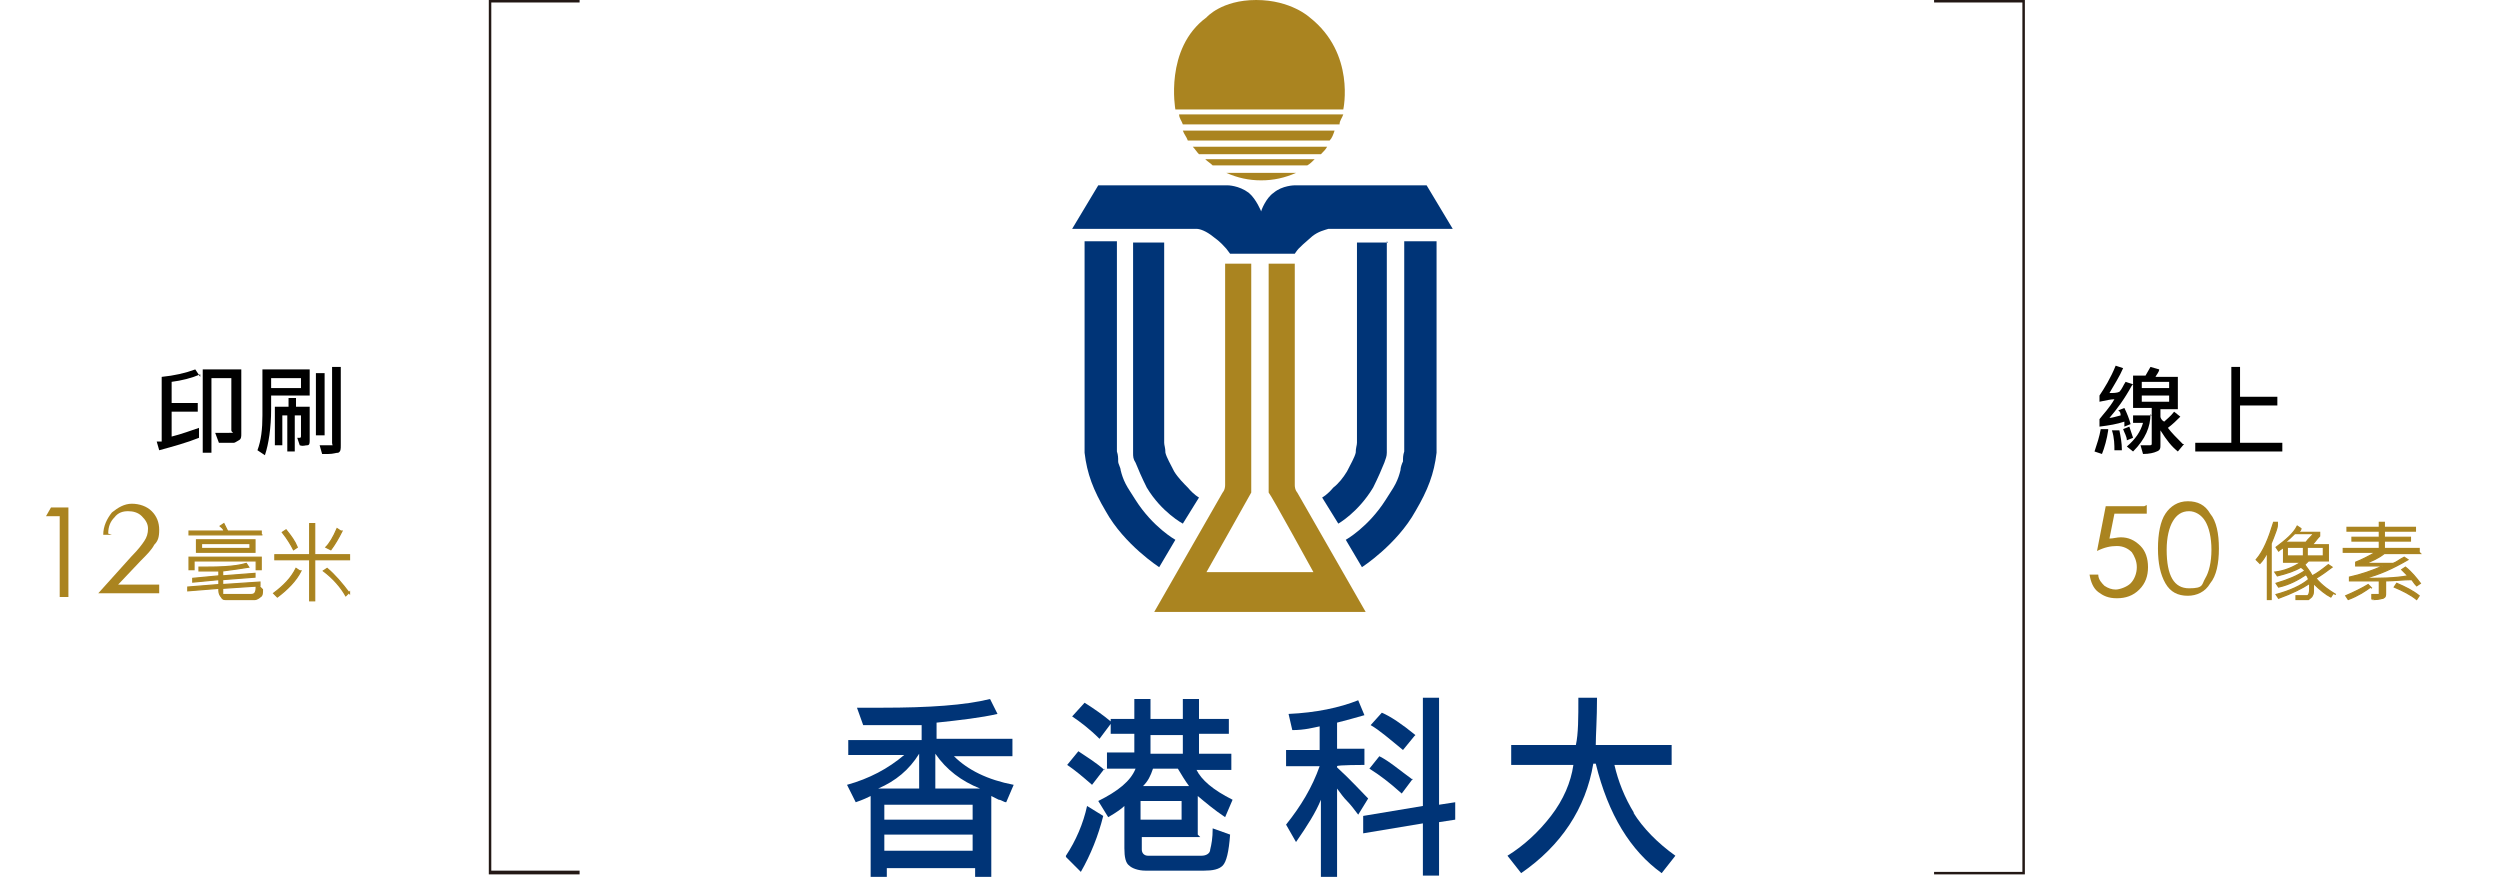 <svg width="201" height="71" viewBox="0 0 201 71" fill="none" xmlns="http://www.w3.org/2000/svg">
<path d="M46.6 70.3H39.3V0H46.6V0.2H39.5V70H46.6V70.2V70.3Z" fill="#231815"/>
<path d="M162.8 70.3H155.5V70.1H162.6V0.2H155.5V0H162.8V70.3Z" fill="#231815"/>
<path d="M4.1 40.8H5.5V48H4.8V41.5H3.7L4.1 40.8Z" fill="#AA8420"/>
<path d="M9 43H8.3C8.3 42.3 8.6 41.7 9 41.2C9.5 40.8 10 40.5 10.6 40.5C11.2 40.5 11.8 40.7 12.2 41.1C12.6 41.5 12.8 42 12.8 42.6C12.8 43.2 12.7 43.5 12.4 43.8C12.2 44.2 11.8 44.6 11.3 45.1L9.5 47H12.8V47.7H7.9L10.6 44.7C11.1 44.2 11.4 43.8 11.6 43.5C11.8 43.2 11.9 42.9 11.9 42.5C11.9 42.1 11.7 41.8 11.4 41.5C11.1 41.2 10.7 41.1 10.3 41.1C9.9 41.1 9.5 41.2 9.2 41.6C8.9 41.9 8.7 42.3 8.7 42.9L9 43Z" fill="#AA8420"/>
<path d="M172.6 40.6V41.3H170L169.6 43.3C169.9 43.3 170.2 43.2 170.5 43.2C171.1 43.2 171.6 43.4 172.1 43.9C172.5 44.3 172.7 44.9 172.7 45.6C172.7 46.3 172.5 46.9 172 47.4C171.5 47.9 170.9 48.1 170.2 48.1C169.5 48.1 169.1 47.9 168.7 47.6C168.3 47.3 168.1 46.8 168 46.2H168.7C168.7 46.6 169 46.9 169.2 47.1C169.5 47.3 169.8 47.4 170.1 47.4C170.4 47.4 171 47.2 171.3 46.9C171.6 46.6 171.8 46.1 171.8 45.6C171.8 45.1 171.6 44.7 171.4 44.4C171.1 44.1 170.7 43.9 170.2 43.9C169.7 43.9 169.2 44 168.6 44.3L169.3 40.7H172.4L172.6 40.6Z" fill="#AA8420"/>
<path d="M175.9 47.9C175.1 47.9 174.5 47.6 174.1 46.9C173.7 46.2 173.5 45.3 173.5 44.1C173.5 42.9 173.7 41.9 174.1 41.3C174.5 40.7 175.1 40.3 175.9 40.3C176.7 40.3 177.3 40.6 177.7 41.3C178.2 41.9 178.4 42.9 178.4 44.1C178.4 45.3 178.2 46.3 177.7 46.9C177.3 47.6 176.6 47.9 175.9 47.9ZM176 41.1C175.4 41.1 175 41.4 174.7 41.9C174.4 42.4 174.2 43.2 174.2 44.2C174.2 46.3 174.8 47.3 176 47.3C177.2 47.3 177 47 177.3 46.5C177.6 46 177.8 45.2 177.8 44.2C177.8 43.2 177.6 42.4 177.3 41.9C177 41.4 176.5 41.1 176 41.1Z" fill="#AA8420"/>
<path d="M81.4 60.6V59.4H75.3V58.1C77.2 57.9 78.9 57.7 80.2 57.4L79.6 56.2C77.6 56.7 74.7 56.9 70.9 56.9C67.1 56.9 69.4 56.9 68.9 56.9L69.4 58.3C70.3 58.3 71.9 58.3 74.1 58.3V59.5H68.2V60.7H72.7C71.4 61.8 69.9 62.6 68.1 63.1L68.8 64.5C69.4 64.3 69.8 64.1 70 64V70.5H71.3V69.8H78.4V70.5H79.7V64C79.9 64.1 80.1 64.2 80.3 64.3C80.5 64.3 80.7 64.5 80.9 64.5L81.5 63.1C79.4 62.7 77.8 61.9 76.7 60.8H81.4V60.6ZM70.6 63.4C72 62.8 73.1 61.9 73.9 60.6V63.4H70.6ZM71.1 64.7H78.2V65.9H71.1V64.7ZM78.2 68.4H71.1V67.1H78.2V68.4ZM78.8 63.4H75.2V60.6C76.1 61.9 77.3 62.8 78.8 63.4Z" fill="#003477"/>
<path d="M96.3 67.1V64C96.9 64.5 97.6 65.1 98.5 65.7L99.1 64.3C97.5 63.5 96.6 62.7 96.2 61.9H99V60.6H96.4V59H98.8V57.8H96.4V56.2H95.1V57.8H92.5V56.2H91.2V57.8H89.3V58C88.7 57.5 88 57 87.2 56.5L86.2 57.6C86.8 58 87.6 58.6 88.4 59.4L89.3 58.2V59H91.2V60.5H89V61.8H91.3C90.9 62.8 89.9 63.6 88.3 64.4L89.1 65.7C89.8 65.3 90.2 65 90.4 64.8V68.2C90.4 68.9 90.5 69.4 90.8 69.6C91 69.8 91.5 70 92.1 70H96.8C97.5 70 98 69.9 98.3 69.6C98.6 69.3 98.8 68.5 98.9 67.1L97.5 66.6C97.5 67.4 97.4 67.9 97.3 68.3C97.3 68.6 97 68.8 96.6 68.8H92.3C92 68.8 91.8 68.6 91.8 68.3V67.3H96.5L96.3 67.1ZM92.5 59.1H95.1V60.6H92.5V59.1ZM92.8 61.8H94.7C95 62.3 95.3 62.8 95.6 63.2H91.9C92.3 62.8 92.5 62.4 92.7 61.8H92.8ZM91.7 65.9V64.4H95V65.9H91.7Z" fill="#003477"/>
<path d="M85.7 68.9L86.9 70.1C87.7 68.7 88.3 67.2 88.7 65.6L87.4 64.8C87.1 66.2 86.5 67.6 85.7 68.8V68.9Z" fill="#003477"/>
<path d="M88.8 61.9C88.1 61.3 87.3 60.8 86.7 60.4L85.8 61.5C86.4 61.9 87 62.4 87.8 63.1L88.8 61.8V61.9Z" fill="#003477"/>
<path d="M113.6 62.7C112.5 61.9 111.7 61.2 110.9 60.8L110.1 61.8C110.9 62.3 111.7 62.9 112.7 63.8L113.6 62.6V62.7Z" fill="#003477"/>
<path d="M115.7 56.1H114.4V64.8L109.6 65.6V67L114.4 66.2V70.4H115.7V66.1L117 65.9V64.5L115.7 64.7V56.2V56.1Z" fill="#003477"/>
<path d="M113.8 59.1C112.7 58.2 111.8 57.6 111.1 57.3L110.2 58.3C110.9 58.7 111.7 59.4 112.8 60.3L113.7 59.2L113.8 59.1Z" fill="#003477"/>
<path d="M107.5 61.6C107.5 61.5 109.7 61.5 109.7 61.5V60.2H107.5V58.1C108.3 57.9 109 57.7 109.7 57.5L109.2 56.3C107.7 56.9 105.8 57.3 103.6 57.4L103.9 58.7C104.9 58.7 105.6 58.5 106.1 58.4V60.3H103.4V61.6H106.1C105.5 63.3 104.6 64.8 103.4 66.3L104.2 67.7C105.1 66.4 105.8 65.3 106.2 64.3V70.5H107.5V63.4C107.8 63.8 108 64.1 108.3 64.4C108.6 64.7 108.9 65.1 109.2 65.5L110 64.2C109.4 63.6 108.6 62.7 107.5 61.7V61.6Z" fill="#003477"/>
<path d="M131.4 65.4C130.6 64.1 130.1 62.8 129.8 61.5H134.4V59.9H128.3C128.3 59.1 128.4 57.8 128.4 56.1H126.9C126.9 57.7 126.9 59 126.7 59.9H121.5V61.5H126.5C126.3 62.9 125.7 64.3 124.7 65.6C123.7 66.9 122.5 68 121.2 68.8L122.3 70.2C125.5 68 127.5 65 128.1 61.4H128.3C129.3 65.5 131.1 68.4 133.6 70.2L134.7 68.8C133.3 67.8 132.1 66.6 131.3 65.3L131.4 65.4Z" fill="#003477"/>
<path d="M109.8 49.2L104.3 39.6C104.3 39.6 104.1 39.4 104.1 39V21.2H102V39.6C102.2 39.8 105.6 46 105.6 46H97C97 46 100.5 39.8 100.6 39.6V21.2H98.5V39C98.5 39.4 98.3 39.6 98.3 39.6L92.8 49.2H109.7H109.8Z" fill="#AA8420"/>
<path d="M108 8.8C108 8.8 109 4.3 105.3 1.4C105.3 1.4 103.8 0 101 0C98.2 0 97 1.4 97 1.4C93.6 3.9 94.5 8.8 94.5 8.8H108Z" fill="#AA8420"/>
<path d="M95 10H107.7C107.7 9.7 107.9 9.5 108 9.2H94.8C94.8 9.5 95 9.7 95.1 10" fill="#AA8420"/>
<path d="M107.4 10.5H95.1C95.2 10.8 95.4 11 95.5 11.3H106.9C107.1 11.1 107.2 10.8 107.3 10.5" fill="#AA8420"/>
<path d="M96.4 12.4H106.2C106.4 12.2 106.6 12 106.7 11.8H95.9C96.1 12 96.2 12.2 96.4 12.4Z" fill="#AA8420"/>
<path d="M97.5 13.3H105.1C105.3 13.2 105.5 13 105.7 12.8H96.9C97.1 13 97.3 13.1 97.5 13.3Z" fill="#AA8420"/>
<path d="M98.6 13.9C99.5 14.3 100.4 14.5 101.4 14.5C102.4 14.5 103.3 14.3 104.2 13.9H98.7H98.6Z" fill="#AA8420"/>
<path d="M114.5 14.9H104.1C104.1 14.9 103.1 14.9 102.4 15.5C101.8 15.9 101.4 16.9 101.4 17C101.4 17 101 16 100.4 15.5C99.6 14.9 98.7 14.9 98.7 14.9H88.3L86.2 18.4H95.7C95.7 18.4 96 18.4 96.2 18.4C96.5 18.4 97 18.6 97.5 19C98.2 19.5 98.4 19.8 98.6 20L98.9 20.4H104.1C104.1 20.4 104.3 20.1 104.4 20C104.6 19.8 104.8 19.6 105.5 19C106 18.6 106.5 18.5 106.8 18.4C107 18.4 107.3 18.4 107.3 18.4H116.8L114.7 14.9H114.5Z" fill="#003477"/>
<path d="M87.2 19.4V35.9C87.2 36.1 87.2 36.2 87.2 36.4C87.4 38.1 87.9 39.4 88.9 41.1C90.4 43.8 93.2 45.6 93.2 45.6L94.5 43.4C94.5 43.4 92.7 42.4 91.3 40.2C91 39.7 90.7 39.3 90.5 38.9C90.3 38.5 90.2 38.2 90.1 37.8C90.1 37.6 89.9 37.3 89.9 37.1C89.9 36.8 89.9 36.6 89.8 36.3V35.8V19.4H87.2Z" fill="#003477"/>
<path d="M91.1 19.4V35.8C91.1 36 91.1 36.1 91.1 36.2C91.1 36.2 91.1 36.3 91.1 36.4C91.1 36.7 91.1 36.9 91.3 37.2C91.5 37.7 91.8 38.4 92.2 39.2C93.4 41.2 95.1 42.1 95.1 42.1L96.4 40C96.4 40 96 39.8 95.5 39.2C95.2 38.9 94.7 38.4 94.4 37.9C94.1 37.3 93.8 36.8 93.7 36.4C93.7 36 93.6 35.8 93.6 35.6V19.5H91.1V19.4Z" fill="#003477"/>
<path d="M115.5 19.4V35.9C115.5 36.1 115.5 36.2 115.5 36.4C115.3 38.1 114.8 39.4 113.8 41.1C112.3 43.8 109.5 45.6 109.5 45.6L108.2 43.4C108.2 43.4 110 42.4 111.4 40.2C111.7 39.7 112 39.3 112.2 38.9C112.4 38.5 112.5 38.2 112.6 37.8C112.6 37.6 112.7 37.3 112.8 37.1C112.8 36.8 112.8 36.6 112.9 36.3V35.8V19.4H115.5Z" fill="#003477"/>
<path d="M111.5 19.4V35.8C111.5 36 111.5 36.1 111.5 36.2C111.5 36.2 111.5 36.3 111.5 36.4C111.5 36.7 111.4 36.9 111.3 37.2C111.1 37.7 110.8 38.4 110.4 39.2C109.2 41.2 107.6 42.1 107.6 42.1L106.3 40C106.3 40 106.7 39.8 107.2 39.2C107.6 38.9 108 38.4 108.3 37.9C108.6 37.3 108.9 36.8 109 36.4C109 36 109.1 35.8 109.1 35.6V19.5H111.6L111.5 19.4Z" fill="#003477"/>
<path d="M16.1 30.1C15.4 30.4 14.6 30.6 13.8 30.7V32.4H15.9V33.1H13.8V35.1C14.6 34.9 15.4 34.6 16 34.4V35.2C15 35.6 13.9 35.9 12.8 36.2L12.6 35.5C12.8 35.5 12.9 35.5 13 35.5V30.3C14 30.2 14.9 30 15.7 29.7L16.1 30.3V30.1ZM19.4 34.9C19.4 35.1 19.4 35.3 19.2 35.4C19 35.5 18.9 35.6 18.8 35.6C18.7 35.6 18.4 35.6 18.1 35.6C17.8 35.6 17.7 35.6 17.6 35.6L17.3 34.8C17.5 34.8 17.8 34.8 18.4 34.8C19 34.8 18.6 34.8 18.6 34.6V30.4H17V36.4H16.3V29.7H19.4V34.8V34.9Z" fill="black"/>
<path d="M24.899 31.8H21.799V32.9C21.799 34.4 21.599 35.7 21.299 36.6L20.699 36.2C20.999 35.4 21.099 34.5 21.099 33.4V29.7H24.899V31.8ZM24.199 31.2V30.4H21.799V31.2H24.199ZM24.899 35.4C24.899 35.6 24.899 35.8 24.699 35.8C24.499 35.8 24.399 35.9 24.099 35.8L23.899 35.2C23.899 35.2 23.899 35.2 23.999 35.2C24.199 35.2 24.199 35.2 24.199 35V33.4H23.699V36.3H23.099V33.4H22.699V35.8H22.099V32.7H23.199V32H23.799V32.7H24.899V35.2V35.4ZM26.099 35H25.399V30H26.099V35ZM27.399 35.8C27.399 36.1 27.399 36.3 27.199 36.4C26.999 36.4 26.799 36.5 26.399 36.5C25.999 36.5 25.999 36.5 25.899 36.5L25.699 35.8C25.899 35.8 26.099 35.8 26.299 35.8C26.499 35.8 26.599 35.8 26.699 35.8C26.799 35.8 26.699 35.8 26.699 35.6V29.5H27.399V35.8Z" fill="black"/>
<path d="M21.1 43H15.2V42.7H18C18 42.5 17.8 42.4 17.7 42.3L18 42.1C18.1 42.3 18.2 42.5 18.3 42.7H21V43H21.1ZM21.1 47.4C21.1 47.7 21.1 47.9 20.9 48C20.8 48.1 20.6 48.2 20.5 48.2H18.2C18 48.2 17.9 48.2 17.8 48C17.7 47.9 17.6 47.7 17.6 47.5V47.3L15.1 47.5V47.2L17.6 47V46.6L15.5 46.8V46.5L17.6 46.3V45.9C17.1 45.9 16.6 45.9 16 45.9V45.6C17.4 45.6 18.8 45.6 19.8 45.3L20 45.6C19.4 45.7 18.7 45.8 17.9 45.9V46.3L20.5 46.1V46.4L17.9 46.6V47L20.9 46.8V47.1L17.9 47.3V47.6C17.9 47.6 17.9 47.7 17.9 47.8C17.9 47.8 18 47.8 18.1 47.8H20.2C20.5 47.8 20.6 47.6 20.6 47.2H20.9L21.1 47.4ZM21 45.8H20.6V45.1H15.6V45.8H15.2V44.8H21V45.8ZM20.5 44.4H15.8V43.4H20.5V44.4ZM20.1 44.1V43.7H16.2V44.1H20.1Z" fill="#AA8420" stroke="#AA8420" stroke-width="0.1" stroke-miterlimit="10"/>
<path d="M24.2 45.9C23.8 46.7 23.1 47.4 22.3 48L22 47.7C22.8 47.1 23.4 46.5 23.8 45.7L24.1 45.9H24.2ZM28.1 45H25.3V48.3H24.9V45H22.1V44.6H24.9V42.1H25.3V44.6H28.1V45ZM23.9 44L23.6 44.2C23.4 43.8 23.1 43.3 22.7 42.8L23 42.6C23.4 43.1 23.7 43.5 23.9 44ZM28.1 47.6L27.8 47.9C27.4 47.2 26.8 46.5 26 45.9L26.3 45.7C26.9 46.2 27.5 46.9 28.1 47.7V47.6ZM27.5 42.7C27.2 43.3 26.9 43.8 26.6 44.2L26.2 44C26.5 43.7 26.8 43.2 27.1 42.5L27.4 42.7H27.5Z" fill="#AA8420" stroke="#AA8420" stroke-width="0.1" stroke-miterlimit="10"/>
<path d="M169.499 34.6C169.399 35.3 169.199 36 168.999 36.5L168.399 36.3C168.599 35.7 168.799 35.1 168.899 34.5H169.499V34.6ZM171.399 31C170.799 32.1 170.199 32.9 169.599 33.6C169.799 33.6 170.099 33.5 170.499 33.4C170.499 33.3 170.499 33.1 170.299 33L170.799 32.8C170.999 33.2 171.199 33.7 171.299 34.1L170.799 34.3C170.799 34.1 170.799 34 170.799 33.9C170.199 34.1 169.599 34.2 168.799 34.3V33.7C169.099 33.3 169.599 32.8 169.999 32.1C169.699 32.1 169.299 32.2 168.799 32.3V31.8C169.199 31.2 169.699 30.4 170.099 29.4L170.699 29.6C170.399 30.3 169.999 30.9 169.599 31.6C169.899 31.6 170.199 31.6 170.399 31.5C170.599 31.3 170.699 31 170.899 30.7L171.499 30.9L171.399 31ZM170.599 36.2H169.999C169.999 35.8 169.999 35.2 169.799 34.6H170.399C170.499 35.1 170.599 35.6 170.599 36.2ZM171.499 35.2L170.999 35.4C170.999 35.1 170.799 34.8 170.699 34.5L171.199 34.3C171.299 34.6 171.399 34.9 171.499 35.2ZM172.899 33.3C172.899 34.3 172.499 35.3 171.499 36.3L170.999 35.9C171.699 35.3 172.099 34.7 172.299 34H171.499V33.4H172.999L172.899 33.3ZM175.599 35.7L175.099 36.3C174.599 35.9 174.199 35.4 173.699 34.6V35.8C173.699 36 173.699 36.2 173.399 36.3C173.199 36.4 172.799 36.5 172.299 36.5L172.099 35.8C172.499 35.8 172.699 35.8 172.799 35.8C172.899 35.8 172.999 35.8 172.999 35.7V32.8H171.499V30.2H172.499C172.599 30 172.799 29.7 172.899 29.5L173.599 29.7C173.599 29.9 173.399 30.1 173.299 30.3H175.099V32.9H173.699V33.5C173.699 33.6 173.799 33.8 173.999 33.9C174.199 33.7 174.499 33.5 174.799 33.1L175.299 33.5C174.999 33.8 174.699 34.1 174.299 34.4C174.599 34.8 174.999 35.2 175.499 35.7H175.599ZM174.399 31.2V30.7H172.199V31.2H174.399ZM174.399 32.3V31.8H172.199V32.3H174.399Z" fill="black"/>
<path d="M183.499 36.3H176.499V35.6H179.399V29.5H180.099V31.9H183.099V32.6H180.099V35.6H183.499V36.3Z" fill="black"/>
<path d="M183.099 42.2C183.099 42.5 182.899 42.9 182.799 43.2L182.599 43.7V48.2H182.299V44.4C182.099 44.8 181.899 45.1 181.699 45.3L181.399 45C181.999 44.3 182.399 43.3 182.799 42H183.099V42.2ZM187.599 47.7L187.399 48C186.999 47.8 186.499 47.4 185.999 46.9C185.999 47.1 185.999 47.2 185.999 47.3C185.999 47.6 185.999 47.8 185.899 47.9C185.899 48 185.699 48.1 185.599 48.2C185.499 48.2 185.199 48.2 184.899 48.2C184.599 48.2 184.699 48.2 184.599 48.2V47.9C185.099 47.9 185.399 47.9 185.499 47.9C185.599 47.9 185.699 47.7 185.699 47.4C185.699 47.1 185.699 47.1 185.699 46.9C185.099 47.3 184.299 47.7 183.199 48.1L182.999 47.8C184.099 47.5 184.999 47.1 185.599 46.6C185.599 46.6 185.599 46.4 185.399 46.2C184.799 46.6 184.099 47 183.199 47.2L182.999 46.9C183.999 46.6 184.699 46.3 185.299 45.9C185.299 45.8 185.099 45.7 184.999 45.6C184.499 45.9 183.899 46.1 183.099 46.3L182.899 46C183.699 45.9 184.399 45.6 184.999 45.2H183.599V44C183.499 44.1 183.299 44.2 183.199 44.3L182.999 44C183.799 43.4 184.399 42.9 184.699 42.3L184.999 42.5C184.999 42.6 184.899 42.7 184.799 42.8H186.499V43.1C186.299 43.3 186.099 43.6 185.899 43.8H187.199V45.1H185.599C185.499 45.2 185.399 45.3 185.299 45.4C185.499 45.7 185.699 45.9 185.899 46.3C186.299 46.1 186.699 45.8 187.199 45.4L187.499 45.6C187.099 45.9 186.699 46.2 186.199 46.5C186.699 47.1 187.299 47.5 187.799 47.8L187.599 47.7ZM185.999 42.9H184.499C184.199 43.2 183.999 43.4 183.699 43.6H185.399C185.599 43.3 185.899 43.1 185.999 42.9ZM185.199 44.7V44H183.899V44.7H185.199ZM186.799 44.7V44H185.499V44.7H186.799Z" fill="#AA8420" stroke="#AA8420" stroke-width="0.1" stroke-miterlimit="10"/>
<path d="M194.599 44.5H191.699C191.199 44.9 190.699 45.1 190.199 45.3H191.299C191.999 45.3 192.399 45.3 192.399 45.3C192.699 45.2 192.899 45 193.299 44.8L193.599 45C192.399 45.7 191.299 46.2 190.099 46.5C191.299 46.5 192.499 46.5 193.599 46.3C193.399 46.1 193.299 46 193.099 45.8L193.399 45.6C193.899 46 194.299 46.5 194.599 46.9L194.299 47.1C194.099 46.9 193.999 46.7 193.899 46.6C193.199 46.6 192.499 46.7 191.799 46.7V47.7C191.799 47.9 191.799 48 191.599 48.1C191.499 48.1 191.299 48.2 190.899 48.2C190.499 48.2 190.699 48.2 190.699 48.2V47.8C190.699 47.8 190.899 47.8 190.999 47.8C191.199 47.8 191.299 47.8 191.299 47.8C191.299 47.8 191.299 47.8 191.299 47.7V46.7C190.699 46.7 189.899 46.7 188.899 46.7V46.4C189.799 46.2 190.699 45.9 191.599 45.5C191.099 45.5 190.499 45.5 189.899 45.5C189.299 45.5 189.499 45.5 189.399 45.5V45.2C189.899 45 190.499 44.7 190.999 44.4H188.399V44.1H191.299V43.5H189.099V43.2H191.299V42.7H188.699V42.4H191.299V42H191.699V42.4H194.199V42.7H191.699V43.2H193.799V43.5H191.699V44.1H194.499V44.4L194.599 44.5ZM190.599 47.2C190.199 47.5 189.599 47.9 188.799 48.2L188.599 47.9C189.299 47.6 189.899 47.3 190.399 47L190.699 47.3L190.599 47.2ZM194.499 47.9L194.299 48.2C193.799 47.8 193.199 47.5 192.499 47.2L192.699 46.9C193.399 47.2 193.999 47.5 194.499 47.9Z" fill="#AA8420" stroke="#AA8420" stroke-width="0.1" stroke-miterlimit="10"/>
</svg>
